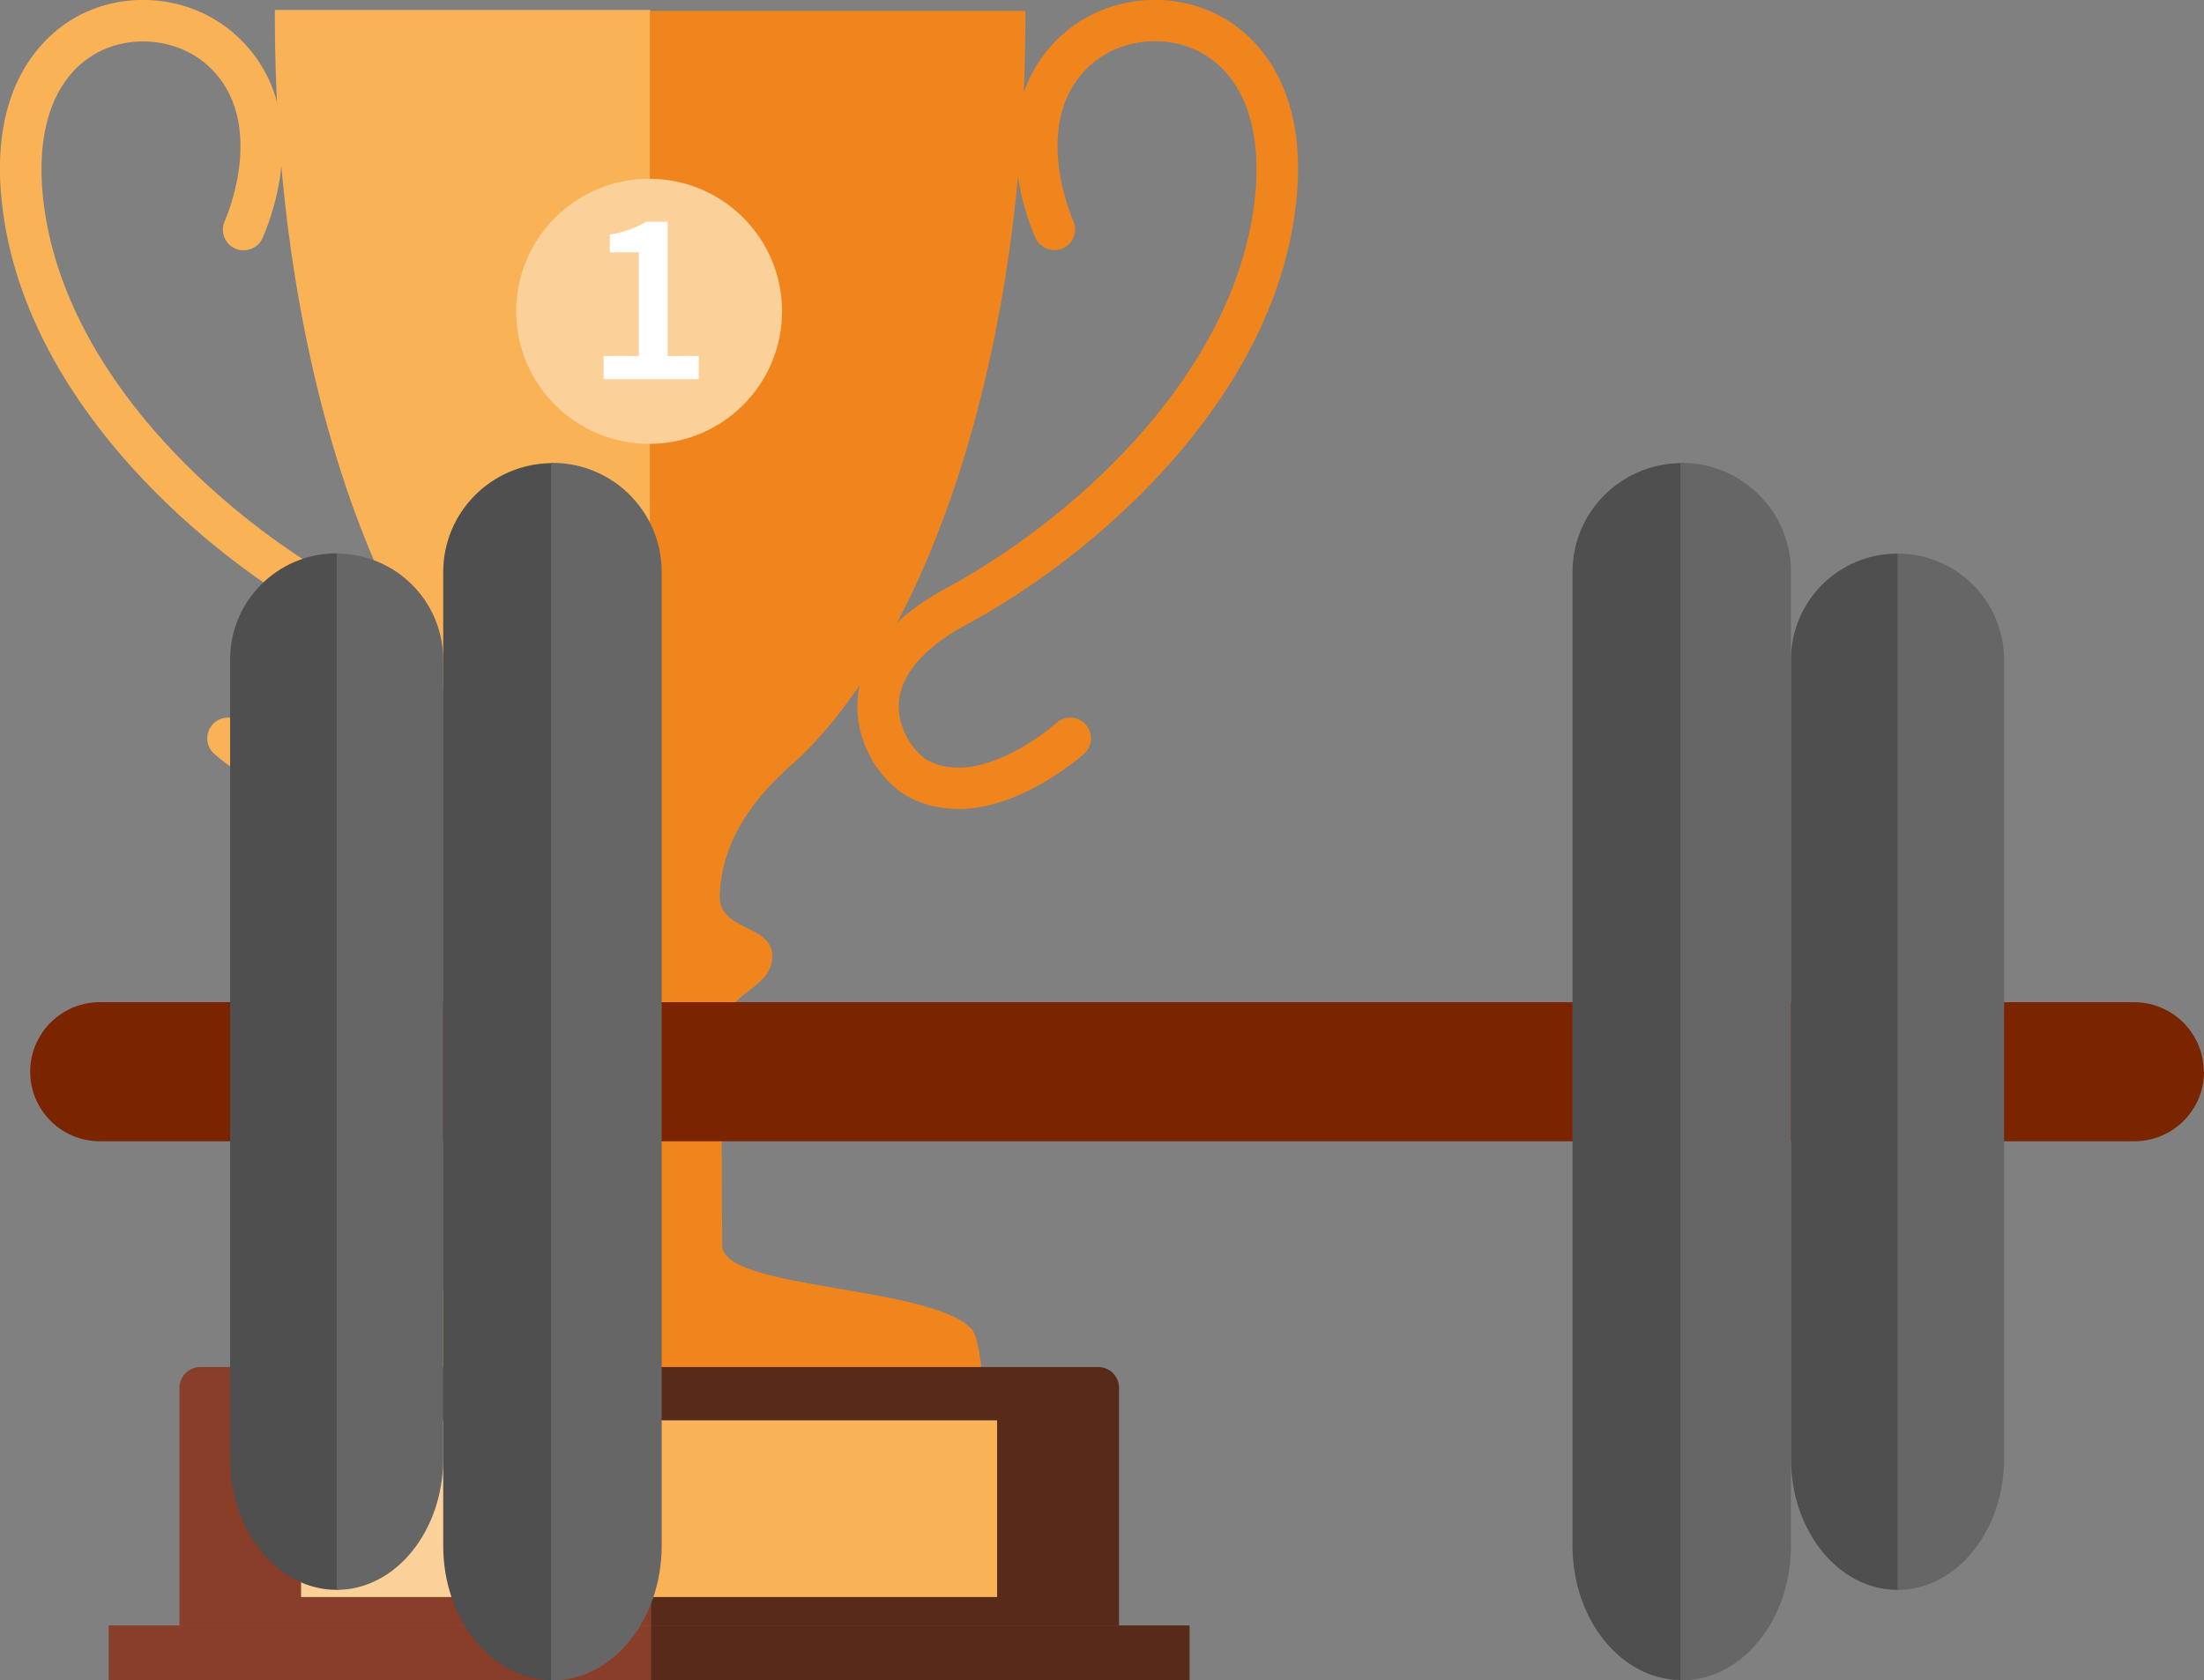 <svg width="219" height="167" viewBox="0 0 219 167" fill="none" xmlns="http://www.w3.org/2000/svg">
<rect x="0" y="0" width="219" height="167" fill="#808080" stroke="none"/>
<g clip-path="url(#clip0_686_8506)">
<path d="M33.83 80.411C27.462 80.411 21.591 75.176 21.268 74.903C20.422 74.134 20.372 72.844 21.119 72C21.89 71.157 23.183 71.082 24.029 71.852C24.104 71.926 31.317 78.302 36.665 75.648C37.909 75.027 39.65 72.844 39.7 70.338C39.75 67.336 37.436 64.483 33.009 62.101C20.024 55.08 3.756 40.565 0.547 22.652C-1.965 8.56 4.676 3.275 7.661 1.638C12.786 -1.141 19.303 -0.347 23.556 3.598C31.765 11.19 26.317 23.173 26.069 23.694C25.596 24.712 24.377 25.158 23.332 24.687C22.313 24.215 21.865 23 22.337 21.957C22.337 21.957 26.74 12.182 20.745 6.6C17.835 3.895 13.159 3.325 9.626 5.26C5 7.791 3.159 13.869 4.602 21.933C7.537 38.382 22.785 51.904 34.949 58.479C42.361 62.473 43.854 67.162 43.779 70.413C43.705 74.581 41.068 78.054 38.481 79.344C36.939 80.114 35.347 80.411 33.805 80.411H33.83Z" fill="#F9B256"/>
<path d="M95.171 80.411C101.538 80.411 107.409 75.176 107.732 74.903C108.578 74.134 108.628 72.844 107.881 72C107.11 71.157 105.817 71.082 104.971 71.851C104.896 71.926 97.683 78.302 92.335 75.647C91.091 75.027 89.35 72.844 89.3 70.338C89.25 67.336 91.564 64.483 95.991 62.101C108.951 55.104 125.244 40.565 128.428 22.652C130.94 8.535 124.299 3.25 121.314 1.637C116.19 -1.141 109.672 -0.347 105.419 3.573C97.21 11.165 102.658 23.148 102.906 23.669C103.379 24.686 104.598 25.133 105.643 24.662C106.663 24.19 107.11 22.975 106.638 21.933C106.638 21.933 102.235 12.157 108.23 6.575C111.14 3.87 115.816 3.3 119.349 5.235C123.975 7.766 125.816 13.844 124.373 21.908C121.438 38.357 106.19 51.879 94.026 58.454C86.614 62.448 85.121 67.137 85.196 70.388C85.27 74.556 87.907 78.029 90.494 79.319C92.036 80.088 93.628 80.386 95.171 80.386V80.411Z" fill="#F0851D"/>
<path d="M32.71 131.918C31.989 132.687 31.69 136.036 31.69 136.036L64.624 136.21V0.992H27.312C27.312 1.241 27.312 1.513 27.312 1.762C27.312 34.164 36.416 62.101 49.55 75.002C50.943 76.367 57.51 81.255 57.684 88.971C57.759 92.419 52.461 91.799 52.461 94.876C52.461 98.473 57.361 98.225 57.436 102.741C57.485 105.594 57.51 118.049 57.436 123.706C57.386 128.072 36.839 127.65 32.735 131.918H32.71Z" fill="#F9B256"/>
<path d="M96.514 132.017C97.235 132.786 97.534 136.136 97.534 136.136L64.575 136.309V1.092H101.887C101.887 1.34 101.887 1.613 101.887 1.861C101.887 34.263 92.782 62.2 79.649 75.102C78.256 76.466 71.689 81.354 71.515 89.07C71.44 92.519 76.738 91.898 76.738 94.975C76.738 98.572 71.838 98.324 71.763 102.84C71.714 105.693 71.689 118.148 71.763 123.805C71.813 128.171 92.36 127.75 96.464 132.017H96.514Z" fill="#F0851D"/>
<path d="M64.5 44.113C71.795 44.113 77.709 38.215 77.709 30.939C77.709 23.663 71.795 17.764 64.5 17.764C57.205 17.764 51.292 23.663 51.292 30.939C51.292 38.215 57.205 44.113 64.5 44.113Z" fill="#FBD099"/>
<path d="M59.973 35.38H63.48V25.083H60.595V23.322C62.162 23.024 63.231 22.627 64.226 22.032H66.341V35.38H69.425V37.687H59.973V35.38Z" fill="white"/>
<path d="M64.674 158.713H29.924V141.172H64.674V135.863H19.9C18.756 135.863 17.835 136.781 17.835 137.922V161.542H64.674V158.713Z" fill="#893E29"/>
<path d="M17.835 161.542H10.796V167H64.674V164.271V161.542H17.835Z" fill="#893E29"/>
<path d="M64.674 141.172H29.924V158.713H64.674V141.172Z" fill="#FBD099"/>
<path d="M99.076 141.172V158.713H64.674V161.542H111.19V137.922C111.19 136.781 110.269 135.863 109.125 135.863H64.674V141.172H99.076Z" fill="#582A1A"/>
<path d="M111.19 161.542H64.674V164.271V167H118.204V161.542H111.19Z" fill="#582A1A"/>
<path d="M99.076 141.172H64.674V158.713H99.076V141.172Z" fill="#F9B256"/>
</g>
<g clip-path="url(#clip1_686_8506)">
<path d="M219 106.514C219 110.329 215.899 113.424 212.075 113.424H9.925C6.101 113.424 3 110.329 3 106.514C3 102.698 6.101 99.603 9.925 99.603H212.049C215.872 99.603 218.973 102.698 218.973 106.514H219Z" fill="#7A2400"/>
<path d="M22.865 65.584V144.961C22.865 152.165 27.597 158.008 33.452 158.008L34.094 157.902L33.934 55.178L33.452 54.992C27.597 54.992 22.865 59.714 22.865 65.558V65.584Z" fill="#4F4F4F"/>
<path d="M33.452 55.018V158.008C39.307 158.008 44.04 152.165 44.04 144.961V65.584C44.04 59.741 39.307 55.018 33.452 55.018Z" fill="#666666"/>
<path d="M177.96 65.584V144.961C177.96 152.165 182.693 158.008 188.548 158.008L189.082 157.875L188.869 55.205L188.548 55.018C182.693 55.018 177.96 59.741 177.96 65.584Z" fill="#4F4F4F"/>
<path d="M188.548 55.018V158.008C194.403 158.008 199.135 152.165 199.135 144.961V65.584C199.135 59.741 194.403 55.018 188.548 55.018Z" fill="#666666"/>
<path d="M55.189 46.107L54.761 46.027C48.825 46.107 44.04 50.909 44.04 56.859V153.606C44.04 160.943 48.825 166.893 54.761 166.973L55.189 166.867V46.107Z" fill="#4F4F4F"/>
<path d="M54.895 46C54.895 46 54.814 46 54.761 46V167C54.761 167 54.841 167 54.895 167C60.883 167 65.749 160.997 65.749 153.606V56.833C65.749 50.856 60.883 46 54.895 46Z" fill="#666666"/>
<path d="M156.251 56.833V153.606C156.251 160.943 161.036 166.893 166.972 166.973L167.346 166.92L167.453 46.107L166.972 46.027C161.036 46.107 156.251 50.909 156.251 56.859V56.833Z" fill="#4F4F4F"/>
<path d="M167.105 46C167.105 46 167.025 46 166.972 46V167C166.972 167 167.052 167 167.105 167C173.094 167 177.96 160.997 177.96 153.606V56.833C177.96 50.856 173.094 46 167.105 46Z" fill="#666666"/>
</g>
<defs>
<clipPath id="clip0_686_8506">
<rect width="129" height="167" fill="white"/>
</clipPath>
<clipPath id="clip1_686_8506">
<rect width="216" height="121" fill="white" transform="translate(3 46)"/>
</clipPath>
</defs>
</svg>
